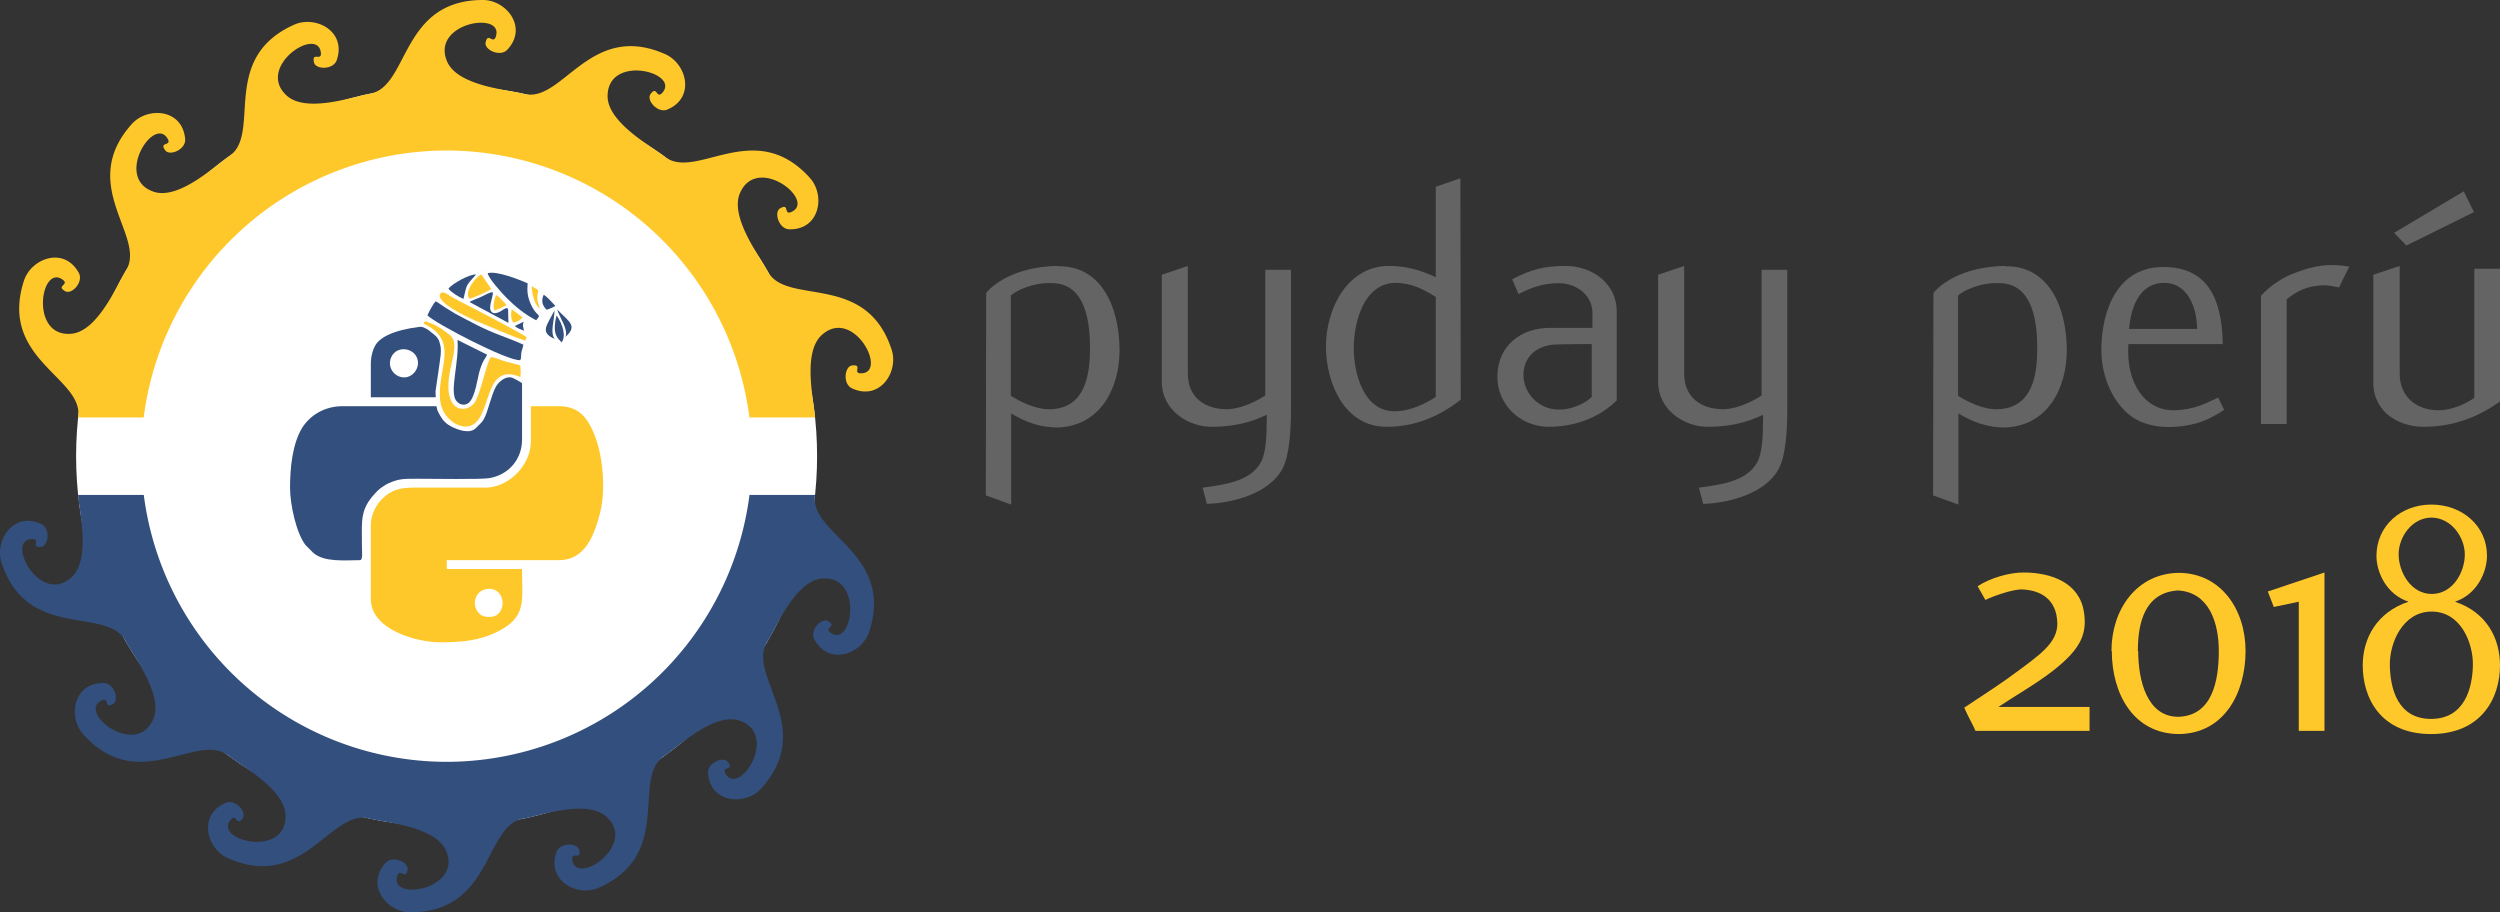 <?xml version="1.0" encoding="UTF-8" standalone="no"?>
<!-- Creator: CorelDRAW X7 -->

<svg
   xmlns:dc="http://purl.org/dc/elements/1.1/"
   xmlns:cc="http://creativecommons.org/ns#"
   xmlns:rdf="http://www.w3.org/1999/02/22-rdf-syntax-ns#"
   xmlns:svg="http://www.w3.org/2000/svg"
   xmlns="http://www.w3.org/2000/svg"
   xmlns:sodipodi="http://sodipodi.sourceforge.net/DTD/sodipodi-0.dtd"
   xmlns:inkscape="http://www.inkscape.org/namespaces/inkscape"
   xml:space="preserve"
   width="1349.549"
   height="492.504"
   version="1.1"
   style="clip-rule:evenodd;fill-rule:evenodd;image-rendering:optimizeQuality;shape-rendering:geometricPrecision;text-rendering:geometricPrecision"
   viewBox="0 0 35706.824 13030.834"
   id="svg73"
   sodipodi:docname="pyday_imagotipo_horizontal.svg"
   inkscape:version="0.92.2pre0 (973e216, 2017-07-25)"
   inkscape:export-filename="/home/zodiac/Development/softbutterfly/pythonperu.org-artwork/logo/pyday_imagotipo_horizontal.png"
   inkscape:export-xdpi="96"
   inkscape:export-ydpi="96"><rect x="0" y="0" width="35706.824" height="13030.834" fill="#333333" stroke="none"/><sodipodi:namedview
     pagecolor="#ffffff"
     bordercolor="#666666"
     borderopacity="1"
     objecttolerance="10"
     gridtolerance="10"
     guidetolerance="10"
     inkscape:pageopacity="0"
     inkscape:pageshadow="2"
     inkscape:window-width="1366"
     inkscape:window-height="695"
     id="namedview75"
     showgrid="false"
     units="px"
     inkscape:zoom="0.6046463"
     inkscape:cx="972.51138"
     inkscape:cy="191.52053"
     inkscape:window-x="0"
     inkscape:window-y="0"
     inkscape:window-maximized="1"
     inkscape:current-layer="g4573"
     showguides="true"
     fit-margin-top="0"
     fit-margin-left="0"
     fit-margin-right="0"
     fit-margin-bottom="0"
     inkscape:pagecheckerboard="false"
     showborder="true"
     inkscape:showpageshadow="false"
     borderlayer="false"
     inkscape:snap-bbox="true"
     inkscape:bbox-paths="true"
     inkscape:bbox-nodes="true"
     inkscape:snap-bbox-edge-midpoints="true"
     inkscape:snap-bbox-midpoints="true"
     inkscape:object-paths="false"
     inkscape:snap-intersection-paths="true"
     inkscape:snap-smooth-nodes="true"
     inkscape:snap-midpoints="true"
     inkscape:snap-object-midpoints="true"
     inkscape:snap-page="true"
     inkscape:snap-text-baseline="true"
     inkscape:snap-center="true" /><defs
     id="defs4"><style
       type="text/css"
       id="style2"><![CDATA[
    .fil0 {fill:#FEFEFE}
    .fil1 {fill:#FFC82A}
    .fil4 {fill:#FFC82A}
    .fil3 {fill:#334F7D}
    .fil5 {fill:#FFC82A;fill-rule:nonzero}
    .fil2 {fill:#334F7D;fill-rule:nonzero}
   ]]></style></defs><g
     id="g5333"
     transform="translate(1086.96,-5774.737)"><circle
       r="5291.667"
       cy="12290.159"
       cx="5291.667"
       id="path5033"
       style="fill:#ffffff;fill-opacity:1;stroke:none;stroke-width:28.461;stroke-opacity:1" /><path
       id="path4881"
       d="m 28.99,12843.299 c 10.998,212.596 188.519,925.185 -98.599,1180.238 -451.75,401.298 -946.914,-544.93 -559.294,-549.993 132.008,-1.725 -31.617,129.687 128.313,112.448 107.949,-11.638 137.322,-262.554 4.341,-325.716 -394.296,-187.278 -673.35,230.107 -568.492,551.232 367.279,1124.776 1511.066,613.721 1773.69,1124.479 96.517,189.744 548.507,768.546 389.95,1118.33 -249.471,550.347 -1086.681,-112.685 -734.632,-274.97 119.894,-55.268 23.897,131.339 162.987,50.539 93.883,-54.538 18.655,-295.698 -128.519,-299.31 -436.38,-10.713 -521.53,484.076 -295.124,734.788 793.014,878.148 1630.038,-53.962 2077.703,305.821 165.349,134.082 813.692,479.014 811.113,863.048 -4.056,604.236 -1038.555,339.04 -782.95,47.594 87.049,-99.255 75.194,110.285 169.395,-20.102 63.584,-88.009 -103.187,-277.736 -239.107,-221.175 -403.011,167.704 -279.558,654.372 29.249,791.321 1081.629,479.681 1467.162,-712.298 2022.46,-565.702 205.589,55.236 938.181,106.643 1092.026,458.525 242.059,553.647 -810.892,732.155 -695.927,361.942 39.153,-126.08 113.582,70.148 146.606,-87.282 22.29,-106.262 -207.241,-211.754 -308.405,-104.8 -299.957,317.126 10.747,711.51 348.558,711.016 1183.221,-1.727 1050.607,-1247.463 1617.524,-1339.401 210.282,-33.16 900.446,-284.155 1184.114,-25.27 446.32,407.328 -442.996,998.676 -488.549,613.709 -15.514,-131.105 132.307,17.88 98.444,-139.371 -22.858,-106.141 -275.457,-109.141 -324.373,29.714 -145.037,411.712 299.206,645.624 607.612,507.773 1080.223,-482.838 452.405,-1566.964 932.914,-1881.539 178.615,-115.822 707.018,-625.849 1071.459,-504.724 573.41,190.577 1.516,1092.542 -196.68,759.385 -67.498,-113.46 128.124,-37.497 33.228,-167.38 -64.053,-87.668 -296.011,12.314 -284.22,159.06 34.96,435.109 535.934,468.104 761.607,216.731 790.445,-880.46 -224.046,-1615.45 86.972,-2098.27 116.064,-178.458 391.345,-859.318 773.545,-896.896 601.35,-59.125 445.707,997.441 129.139,773.7 -107.81,-76.197 101.848,-86.342 -37.672,-166.398 -94.173,-54.036 -265.433,131.651 -194.975,260.914 208.913,383.273 680.012,209.654 783.931,-111.776 363.993,-1125.844 -861.758,-1384.652 -774.009,-1952.232 h -936.584 a 4365.625,4365.625 0 0 1 -4326.092,3812.48 4365.625,4365.625 0 0 1 -4325.007,-3812.48 z"
       style="fill:#334f7d;fill-opacity:1;stroke:none;stroke-width:57.94;stroke-opacity:1"
       inkscape:connector-curvature="0" /><path
       id="path4851"
       d="m 5808.999,5774.738 c -1183.221,1.728 -1050.607,1247.464 -1617.524,1339.401 -210.282,33.16 -900.446,284.155 -1184.114,25.27 -446.32,-407.328 442.996,-998.677 488.549,-613.71 15.514,131.105 -132.308,-17.88 -98.444,139.371 22.858,106.142 275.457,109.141 324.373,-29.714 145.037,-411.712 -299.206,-645.624 -607.612,-507.773 -1080.223,482.837 -452.405,1566.964 -932.914,1881.539 -178.615,115.822 -707.017,625.849 -1071.459,504.724 -573.409,-190.577 -1.515,-1092.542 196.68,-759.385 67.498,113.46 -128.124,37.498 -33.228,167.38 64.053,87.668 296.011,-12.315 284.22,-159.06 -34.96,-435.109 -535.934,-468.103 -761.607,-216.731 -790.445,880.461 224.047,1615.45 -86.971,2098.27 -116.064,178.458 -391.344,859.318 -773.545,896.896 -601.35,59.125 -445.707,-997.44 -129.139,-773.699 107.81,76.197 -101.848,86.342 37.672,166.398 94.173,54.036 265.433,-131.651 194.975,-260.914 C -170,9289.728 -641.099,9463.347 -745.019,9784.777 -1109.011,10910.622 116.739,11169.429 28.99,11737.01 H 965.574 A 4365.625,4365.625 0 0 1 5291.667,7924.529 4365.625,4365.625 0 0 1 9616.674,11737.01 h 937.669 c -10.998,-212.596 -188.52,-925.186 98.598,-1180.239 451.75,-401.298 946.914,544.929 559.294,549.993 -132.008,1.725 31.618,-129.688 -128.312,-112.448 -107.949,11.638 -137.322,262.554 -4.341,325.716 394.296,187.278 673.35,-230.107 568.492,-551.232 -367.279,-1124.776 -1511.065,-613.72 -1773.69,-1124.479 -96.517,-189.743 -548.507,-768.546 -389.95,-1118.33 249.471,-550.347 1086.681,112.685 734.632,274.97 -119.894,55.268 -23.896,-131.339 -162.987,-50.54 -93.883,54.538 -18.655,295.697 128.519,299.31 436.38,10.713 521.53,-484.074 295.124,-734.787 -793.014,-878.148 -1630.039,53.962 -2077.703,-305.821 -165.349,-134.082 -813.692,-479.014 -811.113,-863.048 4.056,-604.236 1038.555,-339.04 782.95,-47.594 -87.049,99.255 -75.194,-110.285 -169.396,20.102 -63.584,88.009 103.187,277.736 239.107,221.175 403.011,-167.705 279.557,-654.372 -29.249,-791.321 -1081.629,-479.681 -1467.162,712.298 -2022.46,565.702 -205.589,-55.236 -938.181,-106.644 -1092.026,-458.525 -242.059,-553.647 810.892,-732.155 695.927,-361.942 -39.153,126.08 -113.582,-70.148 -146.606,87.282 -22.29,106.262 207.241,211.754 308.405,104.8 299.957,-317.125 -10.747,-711.51 -348.558,-711.016 z"
       style="fill:#ffc82a;fill-opacity:1;stroke:none;stroke-width:57.94;stroke-opacity:1"
       inkscape:connector-curvature="0" /></g><g
     id="g5325"
     transform="translate(1086.96,-5379.73)"><g
       transform="translate(18544.016,-98.466)"
       id="g4972"><path
         class="fil3"
         d="m -13855.911,10868.605 c -172.318,0 -273.157,-199.124 -154.448,-339.532 105.944,-123.815 349.743,-57.44 349.743,135.302 0,103.391 -89.35,204.23 -195.295,204.23 z m -478.663,-195.295 v 478.663 h 1074.759 v 127.644 h -1475.56 c -271.88,0 -474.834,140.408 -579.501,308.897 -140.408,227.206 -173.596,576.949 -173.596,853.936 0,245.075 90.627,656.088 223.377,823.301 l 107.22,107.22 c 155.725,139.132 458.241,105.944 666.3,105.944 48.504,0 29.358,-119.985 29.358,-215.717 0,-371.443 -31.911,-520.786 227.205,-778.626 30.635,-30.634 109.774,-85.521 151.896,-103.391 158.278,-70.204 223.376,-65.098 441.647,-65.098 181.254,0 882.017,11.488 999.449,-8.935 278.263,-47.229 467.175,-271.881 467.175,-548.868 v -1016.043 c 0,-251.457 -164.66,-419.947 -335.702,-505.468 -302.516,-151.896 -1447.478,-183.807 -1729.571,131.473 -57.439,65.098 -94.456,186.359 -94.456,305.068 z"
         id="path4968"
         inkscape:connector-curvature="0"
         style="fill:#334f7d;stroke-width:1.276" /><path
         class="fil4"
         d="m -12634.362,14289.452 c -68.927,0 -113.602,-6.382 -163.383,-61.269 -104.668,-114.879 -45.952,-339.532 153.172,-339.532 254.011,0 254.011,400.801 10.211,400.801 z m 585.884,-2512.025 c 0,352.296 -319.109,657.364 -634.388,665.023 h -870.529 c -276.987,0 -467.176,-22.976 -661.194,208.059 -57.44,67.651 -119.985,199.124 -119.985,320.385 v 1064.547 c 0,439.094 661.194,616.519 986.685,616.519 303.792,0 560.355,-20.423 824.577,-153.173 417.395,-209.335 348.467,-431.435 348.467,-893.504 h -1074.759 v -126.368 h 1601.927 c 376.549,0 505.469,-361.231 587.16,-673.958 105.945,-409.735 21.7,-1125.816 -251.457,-1400.249 -72.757,-72.757 -185.084,-125.091 -325.491,-125.091 h -411.013 z"
         id="path4970"
         inkscape:connector-curvature="0"
         style="fill:#ffc82a;stroke-width:1.276" /></g><g
       id="g5008"
       transform="translate(-7668.168,5089.837)"><path
         class="fil0"
         d="m 12589.223,4954.802 c 75.31,15.317 127.644,59.992 153.172,82.968 26.806,22.976 89.351,57.44 113.603,131.473 24.252,75.31 24.252,113.603 19.147,187.636 -6.382,72.757 -72.757,515.68 -72.757,515.68 0,0 -2.553,231.035 35.74,299.962 38.293,68.928 74.033,149.343 181.254,205.506 105.944,56.163 273.157,112.326 356.125,28.082 81.692,-84.245 112.327,-86.798 167.214,-254.011 56.163,-167.213 90.626,-321.662 162.107,-394.419 71.48,-72.757 145.514,-93.18 201.677,-68.928 56.163,24.252 144.237,81.692 144.237,81.692 0,0 -24.252,-223.376 35.74,-416.118 59.993,-192.742 30.635,-150.619 116.156,-331.873 86.797,-179.977 181.254,-248.905 246.352,-280.816 65.098,-33.187 131.473,-57.44 131.473,-57.44 -179.978,-330.597 -811.813,-640.771 -1280.265,-504.192 -216.994,62.545 -390.589,195.295 -524.615,388.036 -125.091,178.701 -186.36,386.76 -186.36,386.76 z"
         id="path4974"
         inkscape:connector-curvature="0"
         style="fill:#fefefe;stroke-width:1.276" /><path
         class="fil1"
         d="m 12639.004,4892.257 c 1.277,39.569 -39.569,-2.553 66.375,58.716 25.529,14.041 56.163,35.74 80.415,54.887 261.67,219.547 91.904,527.168 77.863,865.423 -5.106,123.814 10.211,236.141 72.757,330.597 59.992,91.903 182.53,188.912 310.174,179.977 385.483,-30.634 200.4,-942.01 763.308,-708.422 14.041,-26.805 7.659,-136.579 0,-165.937 l -205.506,-53.61 c -53.61,-14.041 -158.278,-58.716 -208.059,-66.375 -67.651,71.48 -140.408,499.086 -233.588,648.429 -103.391,163.384 -479.94,172.319 -349.743,-467.175 20.423,-97.009 54.887,-228.482 57.439,-319.109 5.106,-128.92 -37.016,-157.002 -134.025,-227.206 -80.416,-58.716 -130.197,-88.074 -215.718,-121.261 -93.18,-37.017 -71.48,-12.764 -81.692,-8.935 z"
         id="path4976"
         inkscape:connector-curvature="0"
         style="fill:#ffc82a;stroke-width:1.276" /><path
         class="fil3"
         d="m 12686.232,4793.971 c 105.944,112.326 1148.792,656.088 1322.388,639.494 21.699,-20.423 12.764,-65.098 17.87,-99.562 5.105,-40.846 25.528,-81.692 29.358,-121.261 -238.694,-108.497 -414.842,-151.896 -673.958,-285.922 -107.221,-56.163 -202.954,-103.391 -301.239,-158.278 -52.334,-30.634 -90.627,-54.887 -141.684,-86.798 -40.846,-24.252 -97.01,-70.204 -134.026,-88.074 -29.358,22.976 -99.562,151.896 -118.709,200.4 z"
         id="path4978"
         inkscape:connector-curvature="0"
         style="fill:#334f7d;stroke-width:1.276" /><path
         class="fil3"
         d="m 13537.615,5355.603 -422.5,-210.612 c 26.805,303.792 -111.05,718.633 -24.253,859.041 45.952,72.757 132.75,85.521 187.636,37.017 91.904,-81.692 123.815,-359.955 155.726,-463.346 49.781,-159.554 84.244,-168.489 103.391,-222.1 z"
         id="path4980"
         inkscape:connector-curvature="0"
         style="fill:#334f7d;stroke-width:1.276" /><path
         class="fil3"
         d="m 13547.826,4191.494 c 5.106,70.204 208.059,292.304 276.987,361.231 112.326,111.05 251.458,228.482 414.841,311.45 88.074,-107.221 8.935,-28.081 -80.415,-237.417 -40.846,-94.456 -52.334,-168.489 -42.122,-291.027 -125.091,-53.61 -439.094,-179.977 -569.291,-144.237 z"
         id="path4982"
         inkscape:connector-curvature="0"
         style="fill:#334f7d;stroke-width:1.276" /><path
         class="fil4"
         d="m 14082.653,5155.203 20.423,-48.505 c -34.464,-37.017 -785.008,-427.606 -924.14,-497.81 -52.333,-25.529 -104.667,-53.61 -153.172,-82.968 -40.846,-24.252 -119.985,-89.35 -153.172,-43.399 -88.074,121.261 409.736,349.743 492.704,384.207 241.246,99.562 462.07,201.677 717.357,288.474 z"
         id="path4984"
         inkscape:connector-curvature="0"
         style="fill:#ffc82a;stroke-width:1.276" /><path
         class="fil3"
         d="m 13287.433,4603.783 555.25,297.409 -3.829,-163.384 c -1.277,-33.187 3.829,-24.252 -12.765,-47.228 -42.122,1.276 -62.545,30.634 -107.22,52.334 -31.911,15.317 -85.522,37.017 -118.709,0 -54.887,-62.545 33.187,-225.929 19.147,-278.263 -34.464,-7.659 -128.92,48.505 -165.937,65.098 -30.634,14.041 -150.619,58.716 -165.937,74.033 z"
         id="path4986"
         inkscape:connector-curvature="0"
         style="fill:#334f7d;stroke-width:1.276" /><path
         class="fil1"
         d="m 13287.433,4555.278 c 42.123,-2.553 276.987,-109.773 310.174,-137.855 l -140.408,-206.783 c -82.968,29.358 -255.287,256.564 -169.766,344.638 z"
         id="path4988"
         inkscape:connector-curvature="0"
         style="fill:#ffc82a;stroke-width:1.276" /><path
         class="fil3"
         d="m 12986.195,4413.594 c 40.846,51.057 139.131,114.879 214.441,145.514 53.61,-222.1 29.358,-177.424 179.977,-348.467 -88.074,-8.935 -339.532,128.92 -394.418,202.953 z"
         id="path4990"
         inkscape:connector-curvature="0"
         style="fill:#334f7d;stroke-width:1.276" /><path
         class="fil1"
         d="m 13641.006,4722.491 c 31.911,-5.106 139.132,-53.61 173.595,-72.757 l -29.358,-39.569 c -14.04,-14.041 -24.252,-24.252 -37.016,-35.74 -26.805,-26.805 -44.676,-52.334 -81.692,-71.48 -34.464,86.798 -43.399,153.172 -25.529,219.547 z"
         id="path4992"
         inkscape:connector-curvature="0"
         style="fill:#ffc82a;stroke-width:1.276" /><path
         class="fil3"
         d="m 14387.721,4713.556 c 22.976,-2.553 111.05,-43.399 126.367,-53.61 -49.781,-49.781 -98.285,-114.879 -167.213,-160.831 -40.846,94.456 -17.87,154.449 40.846,214.441 z"
         id="path4994"
         inkscape:connector-curvature="0"
         style="fill:#334f7d;stroke-width:1.276" /><path
         class="fil1"
         d="m 13914.163,4897.363 c 45.952,-6.382 97.009,-34.464 131.473,-74.033 -7.658,-8.935 -134.026,-102.115 -154.449,-113.603 -15.317,61.269 -15.317,145.514 22.976,187.636 z"
         id="path4996"
         inkscape:connector-curvature="0"
         style="fill:#ffc82a;stroke-width:1.276" /><path
         class="fil1"
         d="m 14286.883,4695.686 c -8.936,-80.415 -54.887,-102.115 -16.594,-259.116 l -93.18,-59.992 c -1.276,93.18 33.187,257.84 109.774,319.109 z"
         id="path4998"
         inkscape:connector-curvature="0"
         style="fill:#ffc82a;stroke-width:1.276" /><path
         class="fil3"
         d="m 13934.586,4945.867 c 25.529,28.082 84.245,49.781 130.197,67.651 -8.935,-65.098 -25.529,-57.44 -5.106,-128.92 z"
         id="path5000"
         inkscape:connector-curvature="0"
         style="fill:#334f7d;stroke-width:1.276" /><path
         style="fill:#334f7d;stroke-width:1.276"
         inkscape:connector-curvature="0"
         id="path5002"
         d="m 14539.617,4709.727 c 163.384,173.595 301.239,229.758 117.432,391.866 44.675,-105.944 -77.863,-261.669 -117.432,-391.866 z"
         class="fil3" /><path
         style="fill:#334f7d;stroke-width:1.276"
         inkscape:connector-curvature="0"
         id="path5004"
         d="m 14500.047,4723.768 c -103.391,213.165 -218.27,308.897 5.106,408.459 -74.033,-88.074 -2.553,-271.881 -5.106,-408.459 z"
         class="fil3" /><path
         style="fill:#334f7d;stroke-width:1.276"
         inkscape:connector-curvature="0"
         id="path5006"
         d="m 14530.682,4795.248 c -70.204,274.434 20.423,328.044 71.48,384.207 65.098,-82.968 22.976,-250.181 -71.48,-384.207 z"
         class="fil3" /></g></g><g
     id="g4573"
     transform="translate(1322.92,-1601.611)"><g
       aria-label="pyday perú"
       style="font-style:normal;font-weight:normal;font-size:754.037px;line-height:1.25;font-family:sans-serif;letter-spacing:0px;word-spacing:0px;fill:#646464;fill-opacity:1;stroke:none;stroke-width:18.851"
       id="text4512"><path
         d="m 13792.797,5405.007 c 598.203,-10.054 869.656,552.961 874.683,1191.379 0,563.014 -281.507,1090.841 -884.737,1110.948 -246.319,0 -457.449,-75.404 -663.553,-201.077 v 1301.971 l -361.938,-130.7 5.027,-2890.476 c -5.027,0 281.508,-377.019 1025.491,-387.072 z m -90.485,2040.928 c 482.584,-30.162 542.907,-502.692 542.907,-874.683 0,-361.938 -60.323,-904.845 -517.772,-924.952 -311.669,-20.108 -563.015,125.673 -613.284,175.942 v 1432.671 c 120.646,75.404 361.938,206.103 588.149,191.023 z"
         style="font-style:normal;font-variant:normal;font-weight:500;font-stretch:normal;font-size:5026.916px;font-family:Flux;-inkscape-font-specification:'Flux Medium';fill:#646464;fill-opacity:1;stroke-width:18.851"
         id="path852" /><path
         d="m 15642.702,6943.243 v -1543.263 l -371.992,125.673 v 1528.182 c 0,407.18 377.019,643.445 708.795,643.445 432.315,0 678.634,-120.646 789.226,-170.915 5.027,55.296 0,40.215 0,95.511 0,160.861 -5.027,437.342 -80.431,578.095 -150.807,286.534 -552.96,326.75 -834.468,366.965 l 60.323,231.238 c 371.992,-10.054 894.791,-150.808 1080.787,-502.692 105.565,-201.077 120.646,-588.149 120.646,-844.522 V 5455.276 h -366.965 v 1794.609 c -120.646,80.431 -341.83,191.023 -537.88,196.05 -326.749,5.027 -568.041,-170.915 -568.041,-507.719 z"
         style="font-style:normal;font-variant:normal;font-weight:500;font-stretch:normal;font-size:5026.916px;font-family:Flux;-inkscape-font-specification:'Flux Medium';fill:#646464;fill-opacity:1;stroke-width:18.851"
         id="path854" /><path
         d="m 19540.447,7310.208 -5.027,-3161.93 -351.884,120.646 v 1291.917 c -211.131,-100.538 -427.288,-160.861 -658.526,-160.861 -608.257,-5.027 -909.872,618.311 -909.872,1151.164 0,522.799 266.426,1151.164 869.656,1146.137 407.181,0 754.038,-150.808 1055.653,-387.072 z m -356.911,-40.215 c -135.727,90.484 -361.938,206.104 -588.15,206.104 -447.395,0 -583.122,-552.961 -583.122,-899.818 0,-366.965 140.754,-935.006 603.23,-935.006 221.184,5.027 382.046,85.458 568.042,201.077 z"
         style="font-style:normal;font-variant:normal;font-weight:500;font-stretch:normal;font-size:5026.916px;font-family:Flux;-inkscape-font-specification:'Flux Medium';fill:#646464;fill-opacity:1;stroke-width:18.851"
         id="path856" /><path
         d="M 21768.312,7320.262 V 6048.452 c 0,-407.18 -361.938,-648.472 -728.902,-648.472 -301.615,0 -502.692,50.269 -764.092,191.023 l 90.485,211.13 c 196.05,-100.538 356.911,-155.834 578.095,-155.834 246.319,0 477.557,170.915 477.557,422.261 v 216.157 c -201.076,0 -356.911,0 -598.203,0 -422.261,-5.027 -754.037,256.373 -759.064,683.66 -10.054,402.153 316.696,718.849 713.822,728.903 437.342,5.027 779.172,-165.888 990.302,-377.019 z m -356.911,-50.269 c -65.35,70.377 -261.399,185.996 -472.53,180.969 -291.561,0 -502.691,-241.292 -502.691,-492.638 0,-276.48 211.13,-437.342 492.637,-437.342 180.969,-5.027 366.965,-5.027 482.584,-5.027 z"
         style="font-style:normal;font-variant:normal;font-weight:500;font-stretch:normal;font-size:5026.916px;font-family:Flux;-inkscape-font-specification:'Flux Medium';fill:#646464;fill-opacity:1;stroke-width:18.851"
         id="path858" /><path
         d="m 22731.438,6943.243 v -1543.263 l -371.991,125.673 v 1528.182 c 0,407.18 377.018,643.445 708.795,643.445 432.314,0 678.633,-120.646 789.225,-170.915 5.027,55.296 0,40.215 0,95.511 0,160.861 -5.026,437.342 -80.43,578.095 -150.808,286.534 -552.961,326.75 -834.468,366.965 l 60.323,231.238 c 371.992,-10.054 894.791,-150.808 1080.787,-502.692 105.565,-201.077 120.646,-588.149 120.646,-844.522 V 5455.276 h -366.965 v 1794.609 c -120.646,80.431 -341.83,191.023 -537.88,196.05 -326.75,5.027 -568.042,-170.915 -568.042,-507.719 z"
         style="font-style:normal;font-variant:normal;font-weight:500;font-stretch:normal;font-size:5026.916px;font-family:Flux;-inkscape-font-specification:'Flux Medium';fill:#646464;fill-opacity:1;stroke-width:18.851"
         id="path860" /><path
         d="m 27322.269,5405.007 c 598.203,-10.054 869.656,552.961 874.683,1191.379 0,563.014 -281.507,1090.841 -884.737,1110.948 -246.319,0 -457.45,-75.404 -663.553,-201.077 v 1301.971 l -361.938,-130.7 5.027,-2890.476 c -5.027,0 281.507,-377.019 1025.491,-387.072 z m -90.485,2040.928 c 482.584,-30.162 542.907,-502.692 542.907,-874.683 0,-361.938 -60.323,-904.845 -517.772,-924.952 -311.669,-20.108 -563.015,125.673 -613.284,175.942 v 1432.671 c 120.646,75.404 361.938,206.103 588.149,191.023 z"
         style="font-style:normal;font-variant:normal;font-weight:500;font-stretch:normal;font-size:5026.916px;font-family:Flux;-inkscape-font-specification:'Flux Medium';fill:#646464;fill-opacity:1;stroke-width:18.851"
         id="path862" /><path
         d="m 30443.983,7455.988 -85.457,-175.942 c -185.996,90.484 -366.965,175.942 -618.311,180.969 -412.207,15.081 -703.768,-371.992 -663.553,-945.06 h 1347.214 c -10.054,-678.634 -236.265,-1100.895 -849.549,-1100.895 -643.445,0 -879.71,598.203 -884.737,1176.298 0,371.992 145.78,718.849 387.072,924.952 261.4,221.184 673.607,216.157 990.303,125.673 145.78,-45.242 261.399,-110.592 377.018,-185.996 z m -392.099,-1156.191 h -965.168 c 25.135,-316.696 150.808,-658.526 502.692,-658.526 326.749,0 467.503,341.83 467.503,663.553 z"
         style="font-style:normal;font-variant:normal;font-weight:500;font-stretch:normal;font-size:5026.916px;font-family:Flux;-inkscape-font-specification:'Flux Medium';fill:#646464;fill-opacity:1;stroke-width:18.851"
         id="path864" /><path
         d="m 31879.639,5676.46 c 50.269,0 135.726,15.081 206.103,30.162 40.215,-90.484 100.538,-206.103 145.781,-296.588 -306.642,-55.296 -517.773,-5.027 -738.957,75.404 -206.103,70.377 -387.072,191.023 -522.799,341.83 v 1829.797 h 366.965 V 5877.537 c 130.699,-110.592 296.588,-201.077 537.88,-201.077 z"
         style="font-style:normal;font-variant:normal;font-weight:500;font-stretch:normal;font-size:5026.916px;font-family:Flux;-inkscape-font-specification:'Flux Medium';fill:#646464;fill-opacity:1;stroke-width:18.851"
         id="path866" /><path
         d="m 32574.217,5525.653 v 1538.236 c 0,437.342 382.046,633.391 713.822,633.391 432.315,0 789.226,-140.754 1095.868,-361.938 V 5440.195 h -366.965 v 1844.878 c -120.646,80.431 -301.615,170.915 -497.665,175.942 -321.722,5.027 -568.041,-185.996 -568.041,-522.799 V 5399.98 Z m 472.53,-417.234 965.168,-477.557 -145.781,-296.588 -995.329,593.176 z"
         style="font-style:normal;font-variant:normal;font-weight:500;font-stretch:normal;font-size:5026.916px;font-family:Flux;-inkscape-font-specification:'Flux Medium';fill:#646464;fill-opacity:1;stroke-width:18.851"
         id="path868" /></g><g
       aria-label="2018"
       style="font-style:normal;font-weight:normal;font-size:754.037px;line-height:1.25;font-family:sans-serif;letter-spacing:0px;word-spacing:0px;clip-rule:evenodd;fill:#ffc82a;fill-opacity:1;fill-rule:evenodd;stroke:none;stroke-width:18.851;image-rendering:optimizeQuality;shape-rendering:geometricPrecision;text-rendering:geometricPrecision"
       id="text4512-3"><path
         d="m 28049.05,10386.681 c -65.35,-311.669 -341.83,-361.938 -502.691,-366.965 -140.754,5.027 -387.073,90.484 -512.746,150.807 l -110.592,-196.049 c 175.942,-115.619 457.449,-201.077 673.607,-196.05 382.045,5.027 779.172,145.781 844.522,563.015 45.242,296.588 -25.135,517.772 -447.396,844.521 -246.319,191.023 -583.122,382.046 -774.145,512.746 h 1301.971 v 341.83 h -1628.721 c -35.188,-85.457 -110.592,-211.13 -160.861,-331.776 392.1,-261.4 497.665,-321.723 834.468,-573.069 351.884,-261.399 547.934,-427.288 482.584,-743.983 z"
         style="font-style:normal;font-variant:normal;font-weight:500;font-stretch:normal;font-size:5026.916px;font-family:Flux;-inkscape-font-specification:'Flux Medium';fill:#ffc82a;fill-opacity:1;stroke-width:18.851"
         id="path843" /><path
         d="m 28839.533,10899.426 c 0,608.257 306.642,1181.325 955.114,1186.352 643.445,-5.027 955.114,-578.095 955.114,-1186.352 0,-593.176 -351.884,-1110.948 -950.087,-1115.975 -603.23,5.027 -965.168,522.799 -965.168,1115.975 z m 371.991,0 c 0,-397.126 95.512,-834.468 573.069,-864.629 447.395,25.134 583.122,467.503 583.122,864.629 0,422.261 -90.484,924.953 -578.095,940.033 -447.396,0 -573.069,-517.772 -573.069,-940.033 z"
         style="font-style:normal;font-variant:normal;font-weight:500;font-stretch:normal;font-size:5026.916px;font-family:Flux;-inkscape-font-specification:'Flux Medium';fill:#ffc82a;fill-opacity:1;stroke-width:18.851"
         id="path845" /><path
         d="m 31509.924,12040.536 h 366.965 V 9778.424 l -809.333,271.453 85.457,221.185 356.911,-75.404 z"
         style="font-style:normal;font-variant:normal;font-weight:500;font-stretch:normal;font-size:5026.916px;font-family:Flux;-inkscape-font-specification:'Flux Medium';fill:#ffc82a;fill-opacity:1;stroke-width:18.851"
         id="path847" /><path
         d="m 34383.907,11105.53 c 0,-387.073 -191.023,-759.065 -643.445,-909.872 316.695,-105.565 457.449,-422.261 457.449,-658.526 0,-427.288 -356.911,-728.903 -794.253,-728.903 -432.314,0 -784.199,301.615 -784.199,733.93 0,231.238 140.754,547.934 457.45,653.499 -452.423,150.807 -653.499,522.799 -653.499,909.872 0,472.53 261.399,980.248 975.221,980.248 713.822,0 985.276,-507.718 985.276,-980.248 z m -502.692,-1583.479 c 0,251.346 -170.915,563.015 -472.53,563.015 -296.588,0 -472.53,-311.669 -472.53,-568.042 0,-246.319 191.023,-522.799 472.53,-522.799 281.508,5.027 472.53,281.507 472.53,527.826 z m 115.619,1573.425 c -5.026,346.857 -125.672,774.145 -598.203,774.145 -472.53,0 -583.122,-427.288 -588.149,-769.118 -5.027,-311.669 180.969,-764.091 598.203,-764.091 417.234,0 593.176,452.422 588.149,764.091 z"
         style="font-style:normal;font-variant:normal;font-weight:500;font-stretch:normal;font-size:5026.916px;font-family:Flux;-inkscape-font-specification:'Flux Medium';fill:#ffc82a;fill-opacity:1;stroke-width:18.851"
         id="path849" /></g></g></svg>